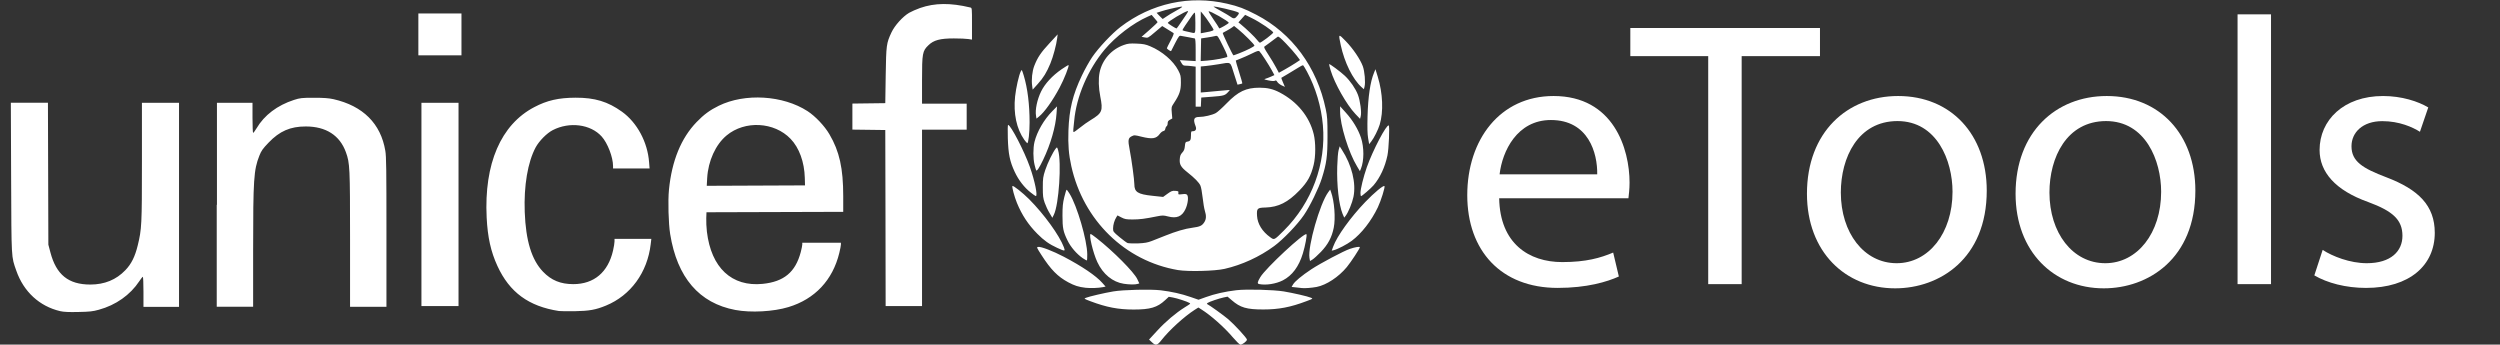 <?xml version="1.0" encoding="utf-8"?>
<!-- Generator: Adobe Illustrator 18.1.1, SVG Export Plug-In . SVG Version: 6.00 Build 0)  -->
<svg version="1.1" xmlns="http://www.w3.org/2000/svg" xmlns:xlink="http://www.w3.org/1999/xlink" x="0px" y="0px"
	 viewBox="800 -50.1 3572.3 492.4" enable-background="new 800 -50.1 3572.3 492.4" xml:space="preserve">
<rect x="800" y="-50.1" width="3572.3" height="492.4" fill="#333333" stroke="none"/>
<g id="svg2" inkscape:output_extension="org.inkscape.output.svg.inkscape" sodipodi:docname="UNICEF.svg" inkscape:version="0.46" sodipodi:version="0.32" xmlns:rdf="http://www.w3.org/1999/02/22-rdf-syntax-ns#" xmlns:dc="http://purl.org/dc/elements/1.1/" xmlns:sodipodi="http://sodipodi.sourceforge.net/DTD/sodipodi-0.dtd" xmlns:svg="http://www.w3.org/2000/svg" xmlns:inkscape="http://www.inkscape.org/namespaces/inkscape" xmlns:cc="http://creativecommons.org/ns#">
	<defs>
		
		
			<inkscape:perspective  inkscape:persp3d-origin="372.04724 : 350.78739 : 1" sodipodi:type="inkscape:persp3d" id="perspective10" inkscape:vp_z="744.09448 : 526.18109 : 1" inkscape:vp_y="0 : 1000 : 0" inkscape:vp_x="0 : 526.18109 : 1">
			</inkscape:perspective>
		
			<inkscape:perspective  inkscape:persp3d-origin="372.04724 : 350.78739 : 1" sodipodi:type="inkscape:persp3d" id="perspective2390" inkscape:vp_z="744.09448 : 526.18109 : 1" inkscape:vp_y="0 : 1000 : 0" inkscape:vp_x="0 : 526.18109 : 1">
			</inkscape:perspective>
		
			<inkscape:perspective  inkscape:persp3d-origin="372.04724 : 350.78739 : 1" sodipodi:type="inkscape:persp3d" id="perspective2405" inkscape:vp_z="744.09448 : 526.18109 : 1" inkscape:vp_y="0 : 1000 : 0" inkscape:vp_x="0 : 526.18109 : 1">
			</inkscape:perspective>
	</defs>
	
		<sodipodi:namedview  height="744.09px" inkscape:window-y="-4" inkscape:window-x="-4" inkscape:window-height="744" inkscape:window-width="1280" inkscape:current-layer="layer1" inkscape:document-units="px" inkscape:pageshadow="2" inkscape:pageopacity="0.0" inkscape:cx="1595.2267" showgrid="false" inkscape:cy="-295.15978" bordercolor="#666666" pagecolor="#ffffff" borderopacity="1.0" id="base" objecttolerance="10" inkscape:zoom="0.24748737" gridtolerance="10000" guidetolerance="10">
		</sodipodi:namedview>
	<g id="layer1" inkscape:groupmode="layer" inkscape:label="Layer 1">
		<path id="path2411" fill="#FFFFFF" d="M2445.8,438.8l-3.9-3.7l11.7-12.7c11.8-12.9,26.6-25.4,39.4-33.4c8.8-5.5,8.4-5.1,6.5-6.3
			c-2.6-1.7-17.4-6.6-23.6-7.7l-5.8-1l-5.3,4.9c-11.1,10.3-21.1,13.3-44.8,13.3c-22.1,0-38.8-3.2-61.7-11.8c-9.7-3.7-9.7-3.7-6.5-5
			c4.3-1.8,26-6.9,39.1-9.1c14.4-2.4,53.2-3.3,67.6-1.6c15.7,1.9,29.6,5,42.8,9.6l11.3,3.9l10.6-3.8c12.3-4.5,27.4-7.9,43.4-9.8
			c14.4-1.7,53-0.7,67.7,1.7c13.3,2.2,34.6,7.1,38.9,9c3.2,1.4,3.2,1.4-6.5,5c-22.7,8.6-39.4,11.8-61.7,11.8
			c-23.6,0-32.7-2.6-44.9-13.2l-6-5.1l-5.4,1.1c-6.7,1.4-21.1,6.3-23.2,7.9c-1,0.8-1.2,1.4-0.4,1.7c3,1.3,23.4,16,29.9,21.5
			c9.1,7.8,26.8,27,26.8,29.2c0,2.3-7.1,7.6-9.5,7.2c-1.1-0.2-5.8-4.8-10.5-10.3c-12.4-14.6-31.3-31.4-45.3-40.2l-4.1-2.6l-5.7,3.6
			c-14.6,9.4-35.8,28.7-46.8,42.7C2453.6,443.7,2451.4,444.2,2445.8,438.8z M886,394.5c-29.5-6.9-52.2-27.7-62.7-57.8
			c-7.3-20.8-6.9-14.9-7.4-132.9l-0.4-107.1h26.5h26.5l0.3,101.4l0.3,101.4l2.9,11c8.4,32,25.8,46,57.1,46c20.2,0,36.9-6.8,50-20.5
			c8.6-8.9,13.8-19.4,17.7-35.4c5.7-23.3,6-29.2,6-119.9V96.8h26.5h26.5v145.8v145.8h-25.4H1005v-21.5c0-11.8-0.4-21.5-0.9-21.5
			c-0.5,0-2.8,2.9-5.1,6.4c-12.9,19.5-33.5,34.1-57.8,40.7c-8.6,2.4-13.3,2.9-29.2,3.2C898.2,396,891.1,395.7,886,394.5z
			 M1598.6,394.3c-43.2-6.7-70.5-26.7-87.8-64.3c-9.5-20.6-14-41.1-15.4-69.3c-3.8-76.9,20.3-132.7,68-157.7
			c18.4-9.7,34.8-13.4,59-13.5c27.6-0.1,46.2,5.6,66.3,20c21.7,15.6,36.7,43.5,38.8,72.3l0.7,8.8h-26.1H1676v-3.4
			c0-12.7-7.8-32.9-16.3-42.3c-15.8-17.5-45.9-21.4-69.8-9.1c-8.6,4.4-19.5,15.5-24.5,24.7c-11.3,21.1-17,54.8-15.6,92.3
			c1.5,41.2,9.9,68.4,26.1,85.3c11.9,12.4,25.1,17.8,43.3,17.8c29.6,0,49.7-17,56.8-48c1.2-5.1,2.1-11,2.1-13l0-3.7h26.3h26.3
			l-0.9,7.6c-4.7,40.4-28.6,73.2-63.8,87.7c-14.8,6.1-23.8,7.7-44.8,8.1C1610.6,394.7,1600.4,394.6,1598.6,394.3z M1850.7,392.8
			c-51.6-9.7-83.1-46.3-93.1-108.5c-2.4-15-3.3-47.5-1.7-63.4c4.1-41.3,17.3-73.6,39.5-96.6c10.2-10.6,19-17.1,31.7-23.3
			c37.4-18.3,91.7-15,126.8,7.7c11.1,7.2,24.4,21.2,31.3,33.1c14.3,24.3,19.7,48.6,19.7,88.5l0,22.3l-97.7,0.3l-97.7,0.3l-0.3,8.5
			c-0.2,4.7,0.2,13.3,0.9,19.2c6.1,51.6,35.5,79.1,79.8,74.6c30.3-3.1,46.7-16.7,54.3-45.3c1.2-4.6,2.2-9.5,2.2-10.9v-2.6h27.6h27.6
			v2.6c0,1.4-1,6.8-2.3,12c-9.4,38.8-34.9,66-72.7,77.4C1905.3,395.2,1872.8,397,1850.7,392.8z M1950,204.1
			c-0.6-22.7-8-43-20.3-55.8c-23.3-24.3-65.3-26.6-91.4-4.9c-15.7,13-26.4,36.4-27.8,61l-0.6,11l70.2-0.3l70.2-0.3L1950,204.1z
			 M1110,242.5V96.8h25.4h25.4v21.5c0,11.8,0.4,21.5,0.9,21.5c0.5,0,2.7-3,4.9-6.6c11.1-18.8,29.7-32.8,53.4-40.5
			c8.8-2.8,11-3.1,28.4-3.1c14.5,0,21.1,0.5,28.1,2c42.2,9.6,67.6,34.9,74.1,73.8c1.4,8.1,1.6,26.9,1.6,116.3v106.6h-26h-26l0-95.8
			c0-103.7-0.3-109.5-5.9-125c-8.7-24.2-28.5-36.9-57.4-36.9c-22,0-37.3,6.6-53.1,23.1c-8.4,8.8-10.3,11.4-13.2,18.7
			c-8,20.3-8.9,33.5-8.9,134.7l0,81.1h-26h-26V242.5z M1402.2,242V96.8h26.5h26.5V242v145.2h-26.5h-26.5V242z M2065.3,261.4
			l-0.3-125.7l-23.5-0.3l-23.5-0.3v-18.6V97.9l23.5-0.3l23.5-0.3l0.6-39.5c0.7-43.8,1-46,8.2-61.5c4.6-9.9,16.1-22.7,25.3-28.1
			c3.3-1.9,10.3-5,15.7-6.9c21-7.3,43.3-7.5,71.7-0.7c2.4,0.6,2.4,0.7,2.4,23.2V6.5l-5.1-0.8c-2.8-0.5-12.2-0.9-20.8-0.9
			c-19.6,0-28.8,2.4-36.3,9.7c-8.6,8.2-9.2,11.5-9.2,50.2v33.3h31.9h31.9v18.6v18.6h-31.9h-31.9v126v126h-26h-26L2065.3,261.4z
			 M2351.2,361.1c-10.2-1.2-15.7-3-24.9-7.9c-15-8.1-24.8-18.1-38.1-38.8c-7-10.9-7.2-11.3-4.7-11.7c4.2-0.6,21,5.9,36.5,14
			c26.1,13.7,46.1,27.2,55.1,37.4l4.7,5.3l-3.8,0.8C2369.2,361.5,2358.3,361.9,2351.2,361.1z M2660.2,361.5c-1.8-0.2-5.8-0.7-8.9-1
			l-5.7-0.6l1.9-3.3c2.5-4.5,12.8-13,26.4-22c12.9-8.5,46.3-26.2,55-29.1c7.7-2.6,14.2-3.6,14.2-2.3c0,1.8-12.5,20.9-18.6,28.3
			c-11.6,14.1-29.2,25.7-43.1,28.4C2673.8,361.3,2664.4,362,2660.2,361.5z M2405.9,355.4c-16-2.4-29.9-13.8-37.9-31
			c-6.3-13.5-12.5-40.1-9.5-40.1c0.6,0,4.4,2.6,8.5,5.9c23.9,18.8,53.3,48.4,58.1,58.5l2.9,6.2l-2.5,0.7
			C2422.3,356.7,2413.7,356.6,2405.9,355.4z M2599.2,355.8c-2.9-0.6-2.6-2.8,1.7-9.9c7.6-12.8,63-64.3,65.9-61.3
			c1.1,1.1-1.8,16.6-5.1,27.4c-5.7,18.8-15.2,31.6-28.6,38.5C2623.4,355.5,2608.9,357.8,2599.2,355.8z M2483.2,335.8
			c-75.5-12.8-135.3-71.1-152.4-148.6c-3.7-16.6-4.8-30.6-4.1-50.7c1.1-30.5,6.1-51.1,19.2-78.6c4.1-8.7,10.8-20.6,14.8-26.5
			c9-13.2,28.1-33.5,40.3-42.9c44.3-33.9,98.8-45.8,152.5-33.3c16.3,3.8,24.8,7,41.7,15.8c51.1,26.5,86.7,74.9,99.2,134.9
			c2.2,10.5,2.5,15,2.5,38.4c0,29.2-1.3,38.7-8.1,60.4c-4.5,14.2-16.9,39.8-25.6,52.5c-9.4,13.8-29.4,34.6-42.5,44.3
			c-20.7,15.3-46.2,27-70.9,32.6C2535.8,337.3,2497.7,338.2,2483.2,335.8z M2445.9,294.2c4.2-1.6,12.7-4.9,19-7.5
			c15.5-6.2,28.6-10.1,39-11.4c10.6-1.4,13.7-2.8,16.9-7.8c2.9-4.5,3.1-9.3,0.8-16.6c-0.9-2.9-2.3-11.2-3.1-18.5
			c-0.8-7.3-2.2-15.1-3.2-17.3c-2-4.5-8.2-10.8-18.8-19.2c-9.1-7.2-11.3-11-10.7-18.6c0.3-4.7,1.1-6.7,3.6-9.4
			c2.4-2.6,3.3-4.8,3.7-9.3c0.5-5.2,0.9-5.9,3.3-6.3c4.4-0.6,5.4-2.3,5.4-8.8c0-5.6,0.2-6.1,2.6-6.1c4.1,0,5.7-2.8,4-7.2
			c-3.8-9.8-2.5-13.2,5.2-13.2c6.8,0,18.5-2.7,23.6-5.5c2.3-1.2,9.3-7.5,15.5-13.9c16.5-17,27.8-22.4,47.1-22.4
			c11.3,0,19.4,1.9,28.9,6.9c25,13.1,42.4,34.4,48.5,59.5c2.9,11.8,2.9,31.7-0.1,43.9c-3.8,15.7-8.7,24.5-20.4,36.6
			c-16.5,17-29.9,23.7-48.2,24.3c-12,0.3-12.9,1.2-12.3,11.9c0.7,11.6,7.5,22.5,19,30.7c5.7,4.1,5.4,4.2,19.5-9.8
			c39.8-39.6,60.4-95.1,55.6-150.3c-2.3-26.6-10.3-53.5-22.6-76.4c-2.6-4.8-5.1-9-5.6-9.3c-0.5-0.3-3.3,1-6.2,2.9s-9.7,6-15,9.1
			c-5.4,3.1-9.9,5.7-10,5.9c-0.2,0.1,0.9,3.1,2.4,6.6l2.7,6.3l-4.6-2.1c-2.5-1.2-5.3-3.4-6.2-4.9c-1.3-2.2-2.1-2.6-3.5-1.7
			c-1.2,0.7-4.4,0.5-9.2-0.5c-6.1-1.3-6.8-1.7-4.5-2.3c1.6-0.4,5.1-1.8,7.9-3l5.1-2.3l-3.5-6.5c-4.5-8.3-15.8-25.7-17.9-27.5
			c-1.3-1.1-3.4-0.5-11,3.3c-5.2,2.6-12.4,5.7-15.9,7.1c-3.6,1.4-6.7,2.6-6.9,2.8c-0.2,0.2,1.9,7.5,4.7,16.3s4.9,16.2,4.6,16.4
			c-0.3,0.3-1.9,0.8-3.6,1.1l-3.2,0.7l-5-15.6c-5.7-18.1-3.5-16.7-22.1-13.6c-6,1-14.1,2.1-18.1,2.5l-7.3,0.7v18.6v18.6l8.4-0.7
			c4.6-0.4,12.9-1.2,18.4-1.7s11-1.1,12.4-1.1h2.4l-2.6,2.9c-4.3,4.8-6.3,5.4-22.6,6.6l-15.7,1.2l-0.3,6.5l-0.3,6.5h-3.7h-3.7V73.8
			V45.1l-5.7-0.7c-3.1-0.4-7.2-0.7-9.1-0.7c-2.7,0-3.8-0.8-5.6-4l-2.2-3.9l11.3,0.7l11.3,0.7v-16c0-11.9-0.4-16.1-1.4-16.4
			c-0.7-0.2-4.8-1-8.9-1.7c-4.2-0.7-8.9-1.6-10.4-1.9c-2.7-0.6-3.2,0-8.4,9.9c-3,5.8-5.7,11-5.9,11.6c-0.4,1.1-6.1-2.7-6.1-4
			c0-0.4,2.4-5.2,5.3-10.7c3.8-7.2,5-10.3,4.1-10.9c-0.7-0.5-4.6-2.9-8.7-5.4l-7.4-4.6l-10.2,8.6c-10.1,8.6-10.2,8.6-14.7,7.7
			l-4.6-0.9l11.6-10.1c6.4-5.6,11.4-10.5,11.3-10.9c-0.1-0.4-2.1-2.9-4.4-5.5l-4.1-4.8l-5.6,2.5c-20.9,9.2-45.9,28.4-61.6,47.1
			c-24,28.8-40.4,67.2-43.5,102c-0.4,4-0.9,9.3-1.2,11.6c-0.3,2.4-0.1,4.2,0.6,4.2c0.6,0,4.6-2.8,8.9-6.3
			c4.3-3.5,11.2-8.4,15.4-10.9c16.4-9.9,17.7-13.1,13.6-33.7c-2.4-12-2.8-25.2-1-34.1c3.7-18.2,16.8-33.1,34.6-39.4
			c5.8-2.1,8.7-2.4,18.3-2c9.5,0.4,12.8,1,19.6,3.9c16.8,7,32.9,20.8,39.9,34.3c3.5,6.8,3.8,8,3.8,17.5c0,11.3-2,17.2-9.7,28.9
			c-4,6.1-4,6.2-3.3,14.3l0.7,8.1l-3.3,1.8c-2.5,1.4-3.3,2.5-3.3,5.1c0,1.8-0.7,3.7-1.5,4.2c-0.8,0.5-1.7,2.2-1.9,3.7
			c-0.3,1.9-1.2,2.9-2.8,3.2c-1.3,0.2-3.7,2.1-5.2,4.2c-5,6.8-10.7,7.6-26.2,3.8c-9.5-2.4-10.2-2.4-13.8-0.6
			c-5.1,2.6-5.6,5.4-2.9,19.2c2.8,14.4,6.7,43.4,6.7,49.4c0,11.2,4.9,14.3,26,16.5l15.1,1.6l6.2-4.5c5.4-3.9,6.9-4.5,11.1-4.2
			c4.4,0.3,4.9,0.6,4.5,2.9c-0.3,2.5-0.1,2.5,5.4,1.9c4.6-0.6,6.1-0.3,7.2,1.1c2.2,2.8,1,12.9-2.5,20.3
			c-4.9,10.5-12.5,13.6-24.8,10.4c-6.5-1.7-7.9-1.7-15.6-0.2c-17.7,3.6-25,4.5-35.1,4.5c-9,0-11.2-0.4-16-2.9l-5.6-2.9l-1.7,2.7
			c-2.7,4.3-4.6,10.8-4.6,15.9c0,4.6,0.2,4.9,9.2,12.4c5.1,4.2,10.3,8.1,11.6,8.5c1.3,0.4,8,0.7,14.8,0.5
			C2436,297.2,2439.7,296.6,2445.9,294.2z M2651.3,39.9l6.3-4.2l-4.9-6.5c-2.7-3.6-9.5-11.3-15.2-17.2c-7.8-8.1-10.7-10.4-11.8-9.6
			c-8.6,6.5-17.7,13.3-18.9,14c-1.1,0.7,0.2,3.4,5.5,11.5c3.8,5.8,8.8,14.1,11,18.3l4.1,7.7l8.8-4.9
			C2641,46.3,2647.8,42.2,2651.3,39.9z M2542.9,34c5-1,9.7-2.2,10.5-2.6c1.1-0.6-0.2-4.2-5.2-14.3c-8.1-16.4-8.3-16.7-11.8-15.7
			c-1.5,0.4-6.7,1.4-11.4,2.1l-8.7,1.3l-0.3,16.2l-0.3,16.2l9.1-0.7C2529.7,36.1,2537.9,35,2542.9,34z M2570.6,26.1
			c11.7-4.6,21.9-9.8,21.9-11.1c0-1.6-15-16.6-23-23.1l-6.1-4.9l-3,2.2c-1.7,1.2-5.2,3.4-7.9,4.8c-2.7,1.4-5.1,2.7-5.3,3
			c-0.6,0.6,14.3,31.9,15.3,32C2562.9,28.9,2566.6,27.7,2570.6,26.1z M2610.3,4.4c4.7-3.6,8.8-7.1,9-7.9
			c0.6-1.8-18.9-15.1-30.7-20.8l-9.4-4.6l-4.8,5.4l-4.8,5.4l3.6,2.9c7.7,6.3,20.2,18.3,23,22.1c1.6,2.2,3.5,4,4.2,4
			C2601.1,10.9,2605.6,7.9,2610.3,4.4z M2508.1-17.4c0-8.1-0.4-14.7-0.9-14.7c-0.5,0-2.1,1.7-3.5,3.7c-8,11.2-14,20.4-14,21.2
			c0,0.8,2.6,1.5,13.5,3.8C2508.2-2.3,2508.1-2,2508.1-17.4z M2529-5.1c2.8-0.6,5.1-1.7,5.1-2.3c0-1.5-10-16.5-14.6-22l-3.7-4.4
			l0,15.6l0,15.6l4.1-0.7C2522-3.6,2526.1-4.5,2529-5.1z M2486.8-17.1c2.7-4.2,6.5-9.8,8.4-12.4s2.9-4.8,2.2-4.8
			c-3.7,0-29.6,15.5-28.7,17.1c0.7,1.1,11.3,7.8,12.5,7.8C2481.5-9.5,2484-12.9,2486.8-17.1z M2549.4-13c3.5-2,6.4-4,6.4-4.5
			c0-2.2-27.5-17.8-28.8-16.4c-0.3,0.3,2.7,5.3,6.7,11.1c4,5.8,7.5,11.2,7.8,12C2542.1-8.9,2542.1-9,2549.4-13z M2466.3-26.2
			c2.5-1.8,8.4-5.4,13.2-8c10.5-5.8,12-7.1,7-6.2c-8.8,1.5-20.5,4.3-26.9,6.4l-6.9,2.2l4.1,4.4c2.3,2.4,4.3,4.4,4.5,4.4
			C2461.6-23,2463.8-24.5,2466.3-26.2z M2568.7-28.3c1.9-2.6,2-3.2,0.7-4c-4.1-2.4-35.3-9.6-35.3-8.2c0,0.2,4.7,2.9,10.5,6.1
			c5.7,3.2,12.2,7,14.2,8.5C2563-22.8,2564.9-23.2,2568.7-28.3z M2347.1,318.8c-8.8-6.2-17.1-15.8-21.7-25.3
			c-6.2-12.7-7.2-17.7-7.2-35.7c0-12.9,0.5-17.7,2.6-26.3c1.4-5.7,2.9-10.5,3.3-10.5s2.3,2.5,4.2,5.6c10.7,17.1,25.2,66.8,25.3,86.7
			c0,4.6-0.2,8.6-0.4,8.8S2350.2,320.9,2347.1,318.8z M2671.1,318.3c-2.5-16.4,14.9-77.5,26.8-93.7l2.8-3.8l1.2,3.3
			c4.8,13.2,6.7,37.6,3.9,51.3c-2.8,13.8-8.3,24-18.4,34.5c-4.8,5-10.3,9.9-12.2,11l-3.3,2L2671.1,318.3z M2310.7,304.1
			c-11.4-5.2-19-10.6-28.5-20.2c-12.9-13-22-26.8-29.1-44.1c-3.7-9-7.4-23-6.4-24.1c1.1-1.1,14.6,9.6,23.8,18.8
			c21.5,21.6,43.3,51.7,49.7,68.7C2322.4,309.2,2322,309.2,2310.7,304.1z M2705,302.3c5.5-15,24.8-41.8,45.9-63.8
			c13-13.5,25.9-24.2,27.4-22.7c1.2,1.2-5.1,21.2-9.5,30.4c-9.4,19.6-23.3,37.4-37.4,47.9c-6.7,5-20,11.9-25.5,13.3l-3,0.7
			L2705,302.3z M2299.7,254.3c-2.3-3.7-5.4-10.3-6.9-14.6c-2.4-6.9-2.7-9.7-2.7-22c0-12.9,0.3-15.1,3.5-24.9
			c3.3-10,11.2-26.2,15.2-30.9c1.7-2,1.8-1.9,3.2,2.8c5,17.1,1.1,77.5-6.1,92l-2.2,4.4L2299.7,254.3z M2718.4,255.4
			c-5.2-12.8-8.4-40.6-7.6-67.4c0.3-10.3,1.1-20.7,2-23.7l1.5-5.3l3.1,4.8c14.3,22,20.6,47.8,16.6,67.4c-1.8,8.7-7.4,22.2-11.1,27
			l-2.1,2.7L2718.4,255.4z M2272.8,225c-9.1-7.1-17.2-17.5-22.8-29.4c-7.1-15.1-9.2-25.7-9.9-48.3c-0.3-10.6-0.2-18.9,0.4-18.9
			c3.8,0.1,23.3,37.8,31.2,60.3c7,19.8,11.4,41.4,8.4,41.4C2279.6,230.1,2276.3,227.8,2272.8,225z M2744,225.7
			c0-5.8,4.2-22.9,9.1-36.9c8.4-23.9,28.2-61.6,31.3-59.6c1.5,1,0.1,33.7-1.9,43c-3.5,16.5-10.5,31.6-19.8,42.5
			c-3.8,4.4-16.6,15.5-17.9,15.5C2744.4,230.1,2744,228.1,2744,225.7z M2280.6,193.3c-0.3-0.6-1.4-4.2-2.3-8
			c-2.2-8.8-2.2-23.9-0.1-32.6c3.6-14.7,13.6-32,25.5-44l6.7-6.8l-0.7,10.2c-1.2,18.8-8.5,44-19.1,66.1
			C2285.1,189.7,2281.6,194.9,2280.6,193.3z M2739.2,187.8c-12.1-19.7-24.5-59.8-24.3-78.8l0-7.2l8.3,9.2
			c9.7,10.7,17.5,23.7,21.5,35.6c4.6,13.9,4.6,33-0.1,44.5l-1.4,3.4L2739.2,187.8z M2754.9,147.2c-1-6.1-1.2-15.1-0.8-30.9
			c0.8-28.6,3.9-49.5,9.3-62.6l2-4.9l3.3,10.7c7.3,23.8,8.3,50.2,2.8,68.4c-2.2,7.3-8.2,19.3-12.1,24.2l-3,3.8L2754.9,147.2z
			 M2263.6,149.6c-11-15.6-15.7-37.4-13.1-61.9c1.3-12.2,5.4-30.4,8.1-35.8c1.5-3,1.5-2.9,4.3,6.1c5.4,17.8,8.3,41.2,8.3,66.8
			c0,14.7-1.7,29.7-3.3,29.7C2267.4,154.4,2265.5,152.2,2263.6,149.6z M2280.4,115.3c-1.5-8.4,1.6-23.2,7.3-34.8
			c5.5-11.1,15.9-22.4,29.2-31.6c5.2-3.6,9.8-6.3,10-6c1.1,1.2-6.4,20.3-12.7,32c-10,18.8-21.8,35.4-29.6,41.6l-3.6,2.9
			L2280.4,115.3z M2736.7,112.7c-12.5-13.2-29.6-43.4-35.3-62.2c-1.4-4.7-2.4-8.8-2.2-9c0.7-0.7,16.5,11,22.6,16.8
			c7.8,7.4,15.1,18.1,18.5,26.9c3.3,8.4,5.5,25.2,4.1,30.6l-1,3.9L2736.7,112.7z M2274.9,72.7c-1.3-8.9,0-20.9,3-28.7
			c4.7-12.1,9.6-19.3,21.7-32.3L2311.3-1l-0.7,5.6c-1.1,9.1-5.7,26.4-9.7,36c-5.3,12.8-9.9,20.4-18.1,29.4l-7.2,8L2274.9,72.7z
			 M2745.5,74.4c-12.5-11.2-24.4-35.3-29.7-60.1c-3.5-16.5-3.4-16.6,7.2-5.6c10.4,10.7,20.6,25.8,24.3,35.7
			c2.7,7.3,4.1,23.3,2.5,29.4l-0.9,3.6L2745.5,74.4z M1397.8-1v-29.9h30.8h30.8V-1V29h-30.8h-30.8V-1z"/>
	</g>
</g>
<g id="Layer_2">
	<g>
		<path fill="#FFFFFF" d="M2942.2,233.2c1.1,64.6,42.4,91.2,90.1,91.2c34.2,0,54.8-6,72.8-13.6l8.1,34.2
			c-16.8,7.6-45.6,16.3-87.4,16.3c-80.9,0-129.2-53.2-129.2-132.5c0-79.3,46.7-141.7,123.3-141.7c85.8,0,108.6,75.5,108.6,123.8
			c0,9.8-1.1,17.4-1.6,22.3H2942.2z M3082.3,199c0.5-30.4-12.5-77.6-66.2-77.6c-48.3,0-69.5,44.5-73.3,77.6H3082.3z"/>
		<path fill="#FFFFFF" d="M3240.9,30.1h-111.3v-40.2h271v40.2h-111.9v325.8h-47.8V30.1z"/>
		<path fill="#FFFFFF" d="M3638.9,222.3c0,97.2-67.3,139.6-130.9,139.6c-71.1,0-126-52.1-126-135.2c0-88,57.6-139.6,130.3-139.6
			C3587.8,87.1,3638.9,142,3638.9,222.3z M3430.4,225c0,57.6,33.1,101,79.8,101c45.6,0,79.8-42.9,79.8-102.1
			c0-44.5-22.3-101-78.7-101C3454.8,123,3430.4,175.1,3430.4,225z"/>
		<path fill="#FFFFFF" d="M3937,222.3c0,97.2-67.3,139.6-130.9,139.6c-71.1,0-126-52.1-126-135.2c0-88,57.6-139.6,130.3-139.6
			C3886,87.1,3937,142,3937,222.3z M3728.5,225c0,57.6,33.1,101,79.8,101c45.6,0,79.8-42.9,79.8-102.1c0-44.5-22.3-101-78.7-101
			C3752.9,123,3728.5,175.1,3728.5,225z"/>
		<path fill="#FFFFFF" d="M3997.3-29.6h47.8v385.5h-47.8V-29.6z"/>
		<path fill="#FFFFFF" d="M4118.9,307c14.1,9.2,39.1,19,63,19c34.8,0,51-17.4,51-39.1c0-22.8-13.6-35.3-48.9-48.3
			c-47.2-16.8-69.5-42.9-69.5-74.4c0-42.4,34.2-77.1,90.7-77.1c26.6,0,50,7.6,64.6,16.3l-11.9,34.8c-10.3-6.5-29.3-15.2-53.8-15.2
			c-28.2,0-44,16.3-44,35.8c0,21.7,15.7,31.5,50,44.5c45.6,17.4,69,40.2,69,79.3c0,46.2-35.8,78.7-98.3,78.7
			c-28.8,0-55.4-7.1-73.8-17.9L4118.9,307z"/>
	</g>
</g>
</svg>
